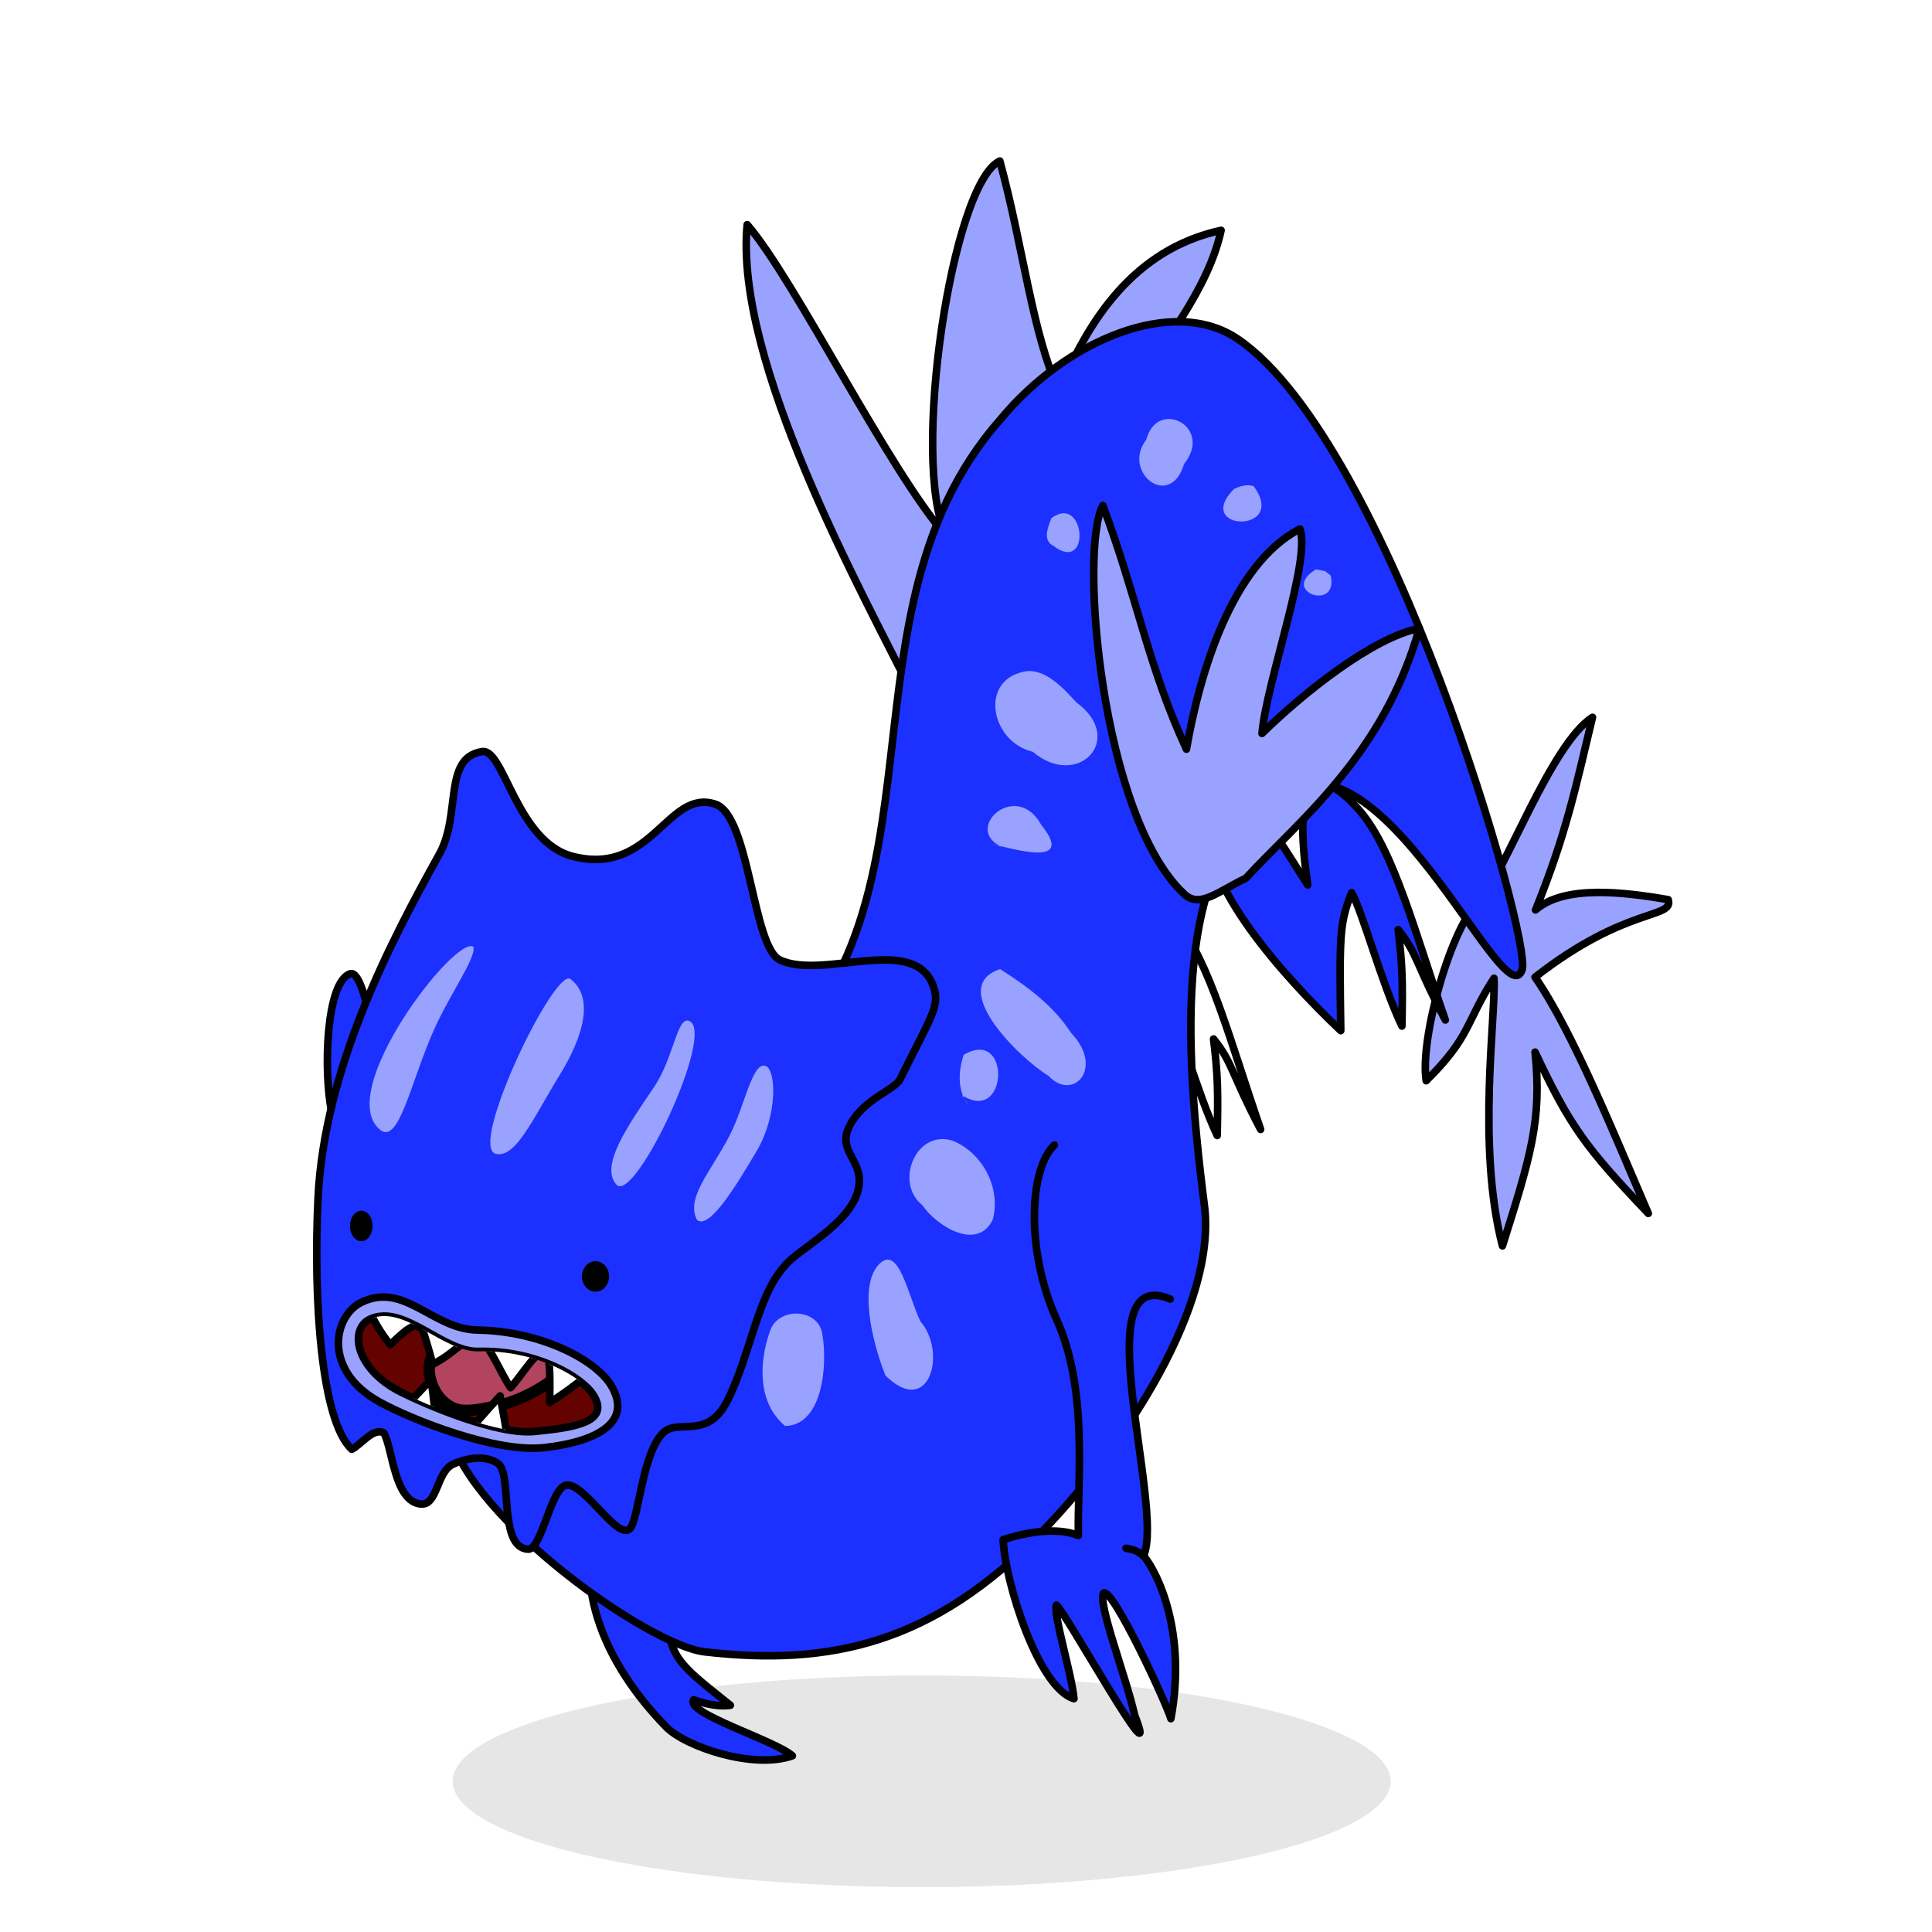 <?xml version="1.0" encoding="UTF-8" standalone="no"?>
<!-- Created with Inkscape (http://www.inkscape.org/) -->

<svg
   width="512"
   height="512"
   viewBox="0 0 512 512"
   version="1.1"
   id="svg5"
   xml:space="preserve"
   inkscape:version="1.2.1 (9c6d41e410, 2022-07-14)"
   sodipodi:docname="2.svg"
   xmlns:inkscape="http://www.inkscape.org/namespaces/inkscape"
   xmlns:sodipodi="http://sodipodi.sourceforge.net/DTD/sodipodi-0.dtd"
   xmlns="http://www.w3.org/2000/svg"
   xmlns:svg="http://www.w3.org/2000/svg">
	<sodipodi:namedview
   id="namedview7"
   pagecolor="#ffffff"
   bordercolor="#000000"
   borderopacity="0.25"
   inkscape:showpageshadow="2"
   inkscape:pageopacity="0.0"
   inkscape:pagecheckerboard="0"
   inkscape:deskcolor="#d1d1d1"
   inkscape:document-units="px"
   showgrid="false"
   inkscape:zoom="1.0337612"
   inkscape:cx="427.08123"
   inkscape:cy="288.26774"
   inkscape:window-width="1920"
   inkscape:window-height="1009"
   inkscape:window-x="-8"
   inkscape:window-y="-8"
   inkscape:window-maximized="1"
   inkscape:current-layer="layer1" />
	<defs
   id="defs2">
		
		<clipPath
   clipPathUnits="userSpaceOnUse"
   id="clipPath5683">
			<path
   style="fill:#f31d23;fill-opacity:1;stroke:#000000;stroke-width:3;stroke-linecap:round;stroke-linejoin:round;stroke-dasharray:none;stroke-opacity:1"
   d="m 178.044,445.184 c -9.422,0.237 -19.601,-12.524 -28.567,-8.612 -5.844,2.55 -4.076,13.314 7.976,19.369 6.977,3.505 25.614,11.467 35.552,10.468 10.108,-1.016 20.173,-2.357 15.494,-9.69 -3.035,-4.757 -15.158,-11.92 -30.454,-11.535 z"
   id="path5685"
   sodipodi:nodetypes="ssssss" />
		</clipPath>
    <linearGradient
   id="rainbow"
   gradientUnits="userSpaceOnUse">
      <stop
   offset="20%"
   stop-color="rgb(255,0,0)"
   id="stop7" />
      <stop
   offset="40%"
   stop-color="rgb(255,255,0)"
   id="stop9" />
      <stop
   offset="60%"
   stop-color="rgb(0,192,255)"
   id="stop11" />
      <stop
   offset="80%"
   stop-color="rgb(192,0,255)"
   id="stop13" />
    </linearGradient>
      <clipPath
   clipPathUnits="userSpaceOnUse"
   id="clipPath7255"><path
     style="display:inline;fill:#f31d23;fill-opacity:1;stroke:#000000;stroke-width:3;stroke-linecap:round;stroke-linejoin:round;stroke-dasharray:none;stroke-opacity:1"
     d="m 178.044,445.184 c -9.422,0.237 -19.601,-12.524 -28.567,-8.612 -5.844,2.55 -4.076,13.314 7.976,19.369 6.977,3.505 25.614,11.467 35.552,10.468 10.108,-1.016 20.173,-2.357 15.494,-9.69 -3.035,-4.757 -15.158,-11.92 -30.454,-11.535 z"
     id="path7257"
     sodipodi:nodetypes="ssssss"
     inkscape:label="cli[" /></clipPath><clipPath
   clipPathUnits="userSpaceOnUse"
   id="clipPath7259"><path
     style="display:inline;fill:#f31d23;fill-opacity:1;stroke:#000000;stroke-width:3;stroke-linecap:round;stroke-linejoin:round;stroke-dasharray:none;stroke-opacity:1"
     d="m 181.188,446.031 c -9.422,0.237 -19.601,-12.524 -28.567,-8.612 -5.844,2.55 -4.076,13.314 7.976,19.369 6.977,3.505 25.614,11.467 35.552,10.468 10.108,-1.016 20.173,-2.357 15.494,-9.69 -3.035,-4.757 -15.158,-11.92 -30.454,-11.535 z"
     id="path7261"
     sodipodi:nodetypes="ssssss"
     inkscape:label="cli[" /></clipPath><clipPath
   clipPathUnits="userSpaceOnUse"
   id="clipPath7263"><path
     style="display:inline;fill:#f31d23;fill-opacity:1;stroke:#000000;stroke-width:3;stroke-linecap:round;stroke-linejoin:round;stroke-dasharray:none;stroke-opacity:1"
     d="m 178.044,445.184 c -9.422,0.237 -19.601,-12.524 -28.567,-8.612 -5.844,2.55 -4.076,13.314 7.976,19.369 6.977,3.505 25.614,11.467 35.552,10.468 10.108,-1.016 20.173,-2.357 15.494,-9.69 -3.035,-4.757 -15.158,-11.92 -30.454,-11.535 z"
     id="path7265"
     sodipodi:nodetypes="ssssss"
     inkscape:label="cli[" /></clipPath></defs>
	<g
   inkscape:groupmode="layer"
   id="layer3"
   inkscape:label="Layer 2"
   style="display:inline">
		<ellipse
   style="fill:#000000;fill-opacity:0.1;stroke:none;stroke-width:2.184;stroke-linecap:round;stroke-linejoin:round;stroke-dasharray:none;stroke-opacity:1"
   id="path7282"
   cx="244.254"
   cy="472.063"
   rx="124.303"
   ry="28.053" />
	</g>
	<g
   inkscape:label="Layer 1"
   inkscape:groupmode="layer"
   id="layer1"
   transform="translate(-51.269,-87.061)"
   style="display:inline">
		<path
   class="primaryColor"
   style="fill:url(#GradientRepeat);fill-opacity:1;stroke:#000000;stroke-width:2;stroke-linecap:round;stroke-linejoin:round;stroke-dasharray:none;stroke-opacity:1"
   d="m 323.007,334.123 c -3.138,15.64 20.162,41.318 34.634,55.045 -0.359,-25.449 -0.297,-28.551 2.924,-36.562 2.799,4.824 7.927,24.095 13.282,35.379 0.252,-11.979 0.165,-15.946 -0.972,-25.579 5.124,6.34 4.662,9.148 12.478,23.969 -7.965,-23 -13.538,-44.722 -22.405,-55.229 -7.678,-9.098 -19.191,-15.923 -14.014,19.389 -5.552,-8.311 -23.652,-41.194 -25.927,-16.412 z"
   id="path5859-5"
   sodipodi:nodetypes="ccccccscc" />
		<path
   style="fill:#99a2fe;fill-opacity:1;stroke:#000000;stroke-width:2;stroke-linecap:round;stroke-linejoin:round;stroke-dasharray:none;stroke-opacity:1"
   d="m 294.072,272.79 c -14.489,-29.035 -48.238,-89.734 -44.798,-126.201 12.515,14.381 37.593,65.311 52.786,82.519 -9.641,-19.517 1.548,-93.65 14.183,-99.374 6.326,23.341 8.495,45.342 15.673,61.045 7.661,-18.638 19.737,-37.626 42.958,-42.683 -6.369,29.673 -47.31,63.586 -59.339,90.788 -7.478,10.333 -10.544,27.155 -21.462,33.906 z"
   id="path5851"
   sodipodi:nodetypes="cccccccc"
   class="secondaryColor" />
		<path
   style="fill:#99a2fe;fill-opacity:1;stroke:#000000;stroke-width:2;stroke-linecap:round;stroke-linejoin:round;stroke-dasharray:none;stroke-opacity:1"
   d="m 443.526,325.51 c -7.537,6.562 -16.062,36.573 -14.303,47.959 11.917,-11.83 10.237,-15.13 17.965,-27.171 0.549,9.951 -4.607,44.569 2.244,70.938 7.364,-23.392 10.543,-33.254 8.642,-51.361 9.297,19.722 13.357,25.221 30.016,42.762 -8.96,-20.797 -20.151,-48.43 -30.021,-62.614 24.183,-18.911 36.84,-15.431 35.301,-20.541 -11.901,-2.068 -27.598,-3.935 -35.168,2.724 8.163,-20.189 10.667,-32.624 15.094,-51.055 -11.074,7.102 -23.222,41.304 -29.773,48.359 z"
   id="path5861"
   sodipodi:nodetypes="ccccccccccc"
   class="secondaryColor" />
		<path
   style="fill:#1c30ff;fill-opacity:1;stroke:#000000;stroke-width:2;stroke-linecap:round;stroke-linejoin:round;stroke-dasharray:none;stroke-opacity:1"
   d="m 210.498,486.931 c -6.862,15.992 -2.581,37.292 17.279,57.765 5.125,5.283 23.198,11.345 33.484,7.67 -4.641,-4.127 -28.581,-11.308 -26.146,-14.853 0,0 5.214,2.128 9.716,1.465 -10.16,-8.144 -14.875,-11.457 -16.061,-18.247 -2.557,-14.639 2.223,-26.335 -18.272,-33.8 z"
   id="path5863"
   sodipodi:nodetypes="cscscsc"
   class="primaryColor" />
		<path
   style="fill:#1c30ff;fill-opacity:1;stroke:#000000;stroke-width:2;stroke-linecap:round;stroke-linejoin:round;stroke-dasharray:none;stroke-opacity:1"
   d="m 170.252,466.742 c 6.099,23.245 52.99,56.388 67.809,58.088 33.154,3.803 60.525,-2.084 89.493,-32.01 22.328,-23.067 46.242,-60.235 42.896,-86.322 -6.293,-49.057 -7.436,-97.365 23.094,-110.669 26.486,-11.541 56.648,61.068 61.094,48.24 2.72,-7.848 -35.134,-139.583 -75.244,-167.112 -17.195,-11.801 -45.715,0.278 -62.965,21.207 -47.964,54.168 -6.911,139.285 -73.587,179.528 -20.492,13.199 -45.088,18.657 -69.206,19.402"
   id="path5752"
   sodipodi:nodetypes="cssssssccc"
   class="primaryColor" />
		<path
   style="fill:#1c30ff;fill-opacity:1;stroke:#000000;stroke-width:2;stroke-linecap:round;stroke-linejoin:round;stroke-opacity:1;stroke-dasharray:none"
   d="m 139.132,381.658 c -2.191,-11.006 -1.437,-34.528 4.991,-36.559 3.273,-1.035 6.693,17.828 3.692,11.708"
   id="path3216"
   sodipodi:nodetypes="csc"
   class="primaryColor" />
		<path
   style="fill:#1c30ff;fill-opacity:1;stroke:#000000;stroke-width:2;stroke-linecap:round;stroke-linejoin:round;stroke-opacity:1;stroke-dasharray:none"
   d="m 179.05,286.241 c -10.476,1.555 -5.505,16.655 -11.334,27.136 -13.109,23.568 -30.552,56.931 -32.17,91.317 -1.264,26.857 0.821,58.944 8.943,66.445 2.228,-1.018 5.783,-5.942 8.53,-4.312 2.388,4.395 2.726,18.114 9.757,18.819 4.481,0.45 4.158,-8.491 8.477,-10.52 3.606,-1.694 8.68,-2.534 11.95,-0.258 3.979,2.769 -0.023,22.292 8.003,22.751 3.704,0.212 6.115,-16.931 10.383,-17.01 4.858,-0.09 13.504,14.883 16.64,11.523 2.38,-2.464 3.227,-20.565 9.069,-25.604 3.892,-3.357 11.528,1.973 16.647,-8.086 6.075,-11.937 8.013,-27.802 15.067,-35.641 3.267,-4.508 17.383,-11.093 19.667,-20.331 1.891,-7.646 -5.401,-9.985 -2.589,-16.343 3.413,-7.718 12.215,-10.051 13.731,-13.111 8.264,-16.672 10.527,-19.297 8.915,-24.236 -4.772,-14.622 -29.126,-1.891 -40.772,-7.313 -7.283,-3.391 -8.014,-38.27 -17.125,-41.295 -12.691,-4.214 -16.703,19.097 -37.64,13.879 -15.089,-3.76 -18.287,-28.678 -24.148,-27.808 z"
   id="path1669"
   sodipodi:nodetypes="sssccasssscsscssssssss"
   class="primaryColor" />
		<path
   style="fill:#99a2fe;fill-opacity:1;stroke:none;stroke-width:2;stroke-linecap:round;stroke-linejoin:round;stroke-opacity:1;stroke-dasharray:none"
   d="m 152.103,386.545 c -12.64,-9.836 20.051,-52.115 24.659,-48.542 0.58,3.135 -6.196,12.334 -10.56,22.113 -5.924,13.277 -9.186,30.253 -14.099,26.43 z"
   id="path3219"
   sodipodi:nodetypes="scss"
   class="secondaryColor" />
		<path
   style="fill:#99a2fe;fill-opacity:1;stroke:none;stroke-width:2;stroke-linecap:round;stroke-linejoin:round;stroke-opacity:1;stroke-dasharray:none"
   d="m 182.643,392.833 c -7.333,-1.912 15.645,-49.524 19.808,-46.322 6.364,4.894 3.42,15.236 -2.833,25.397 -6.924,11.251 -11.704,22.299 -16.975,20.925 z"
   id="path3221"
   sodipodi:nodetypes="ssss"
   class="secondaryColor" />
		<path
   style="fill:#99a2fe;fill-opacity:1;stroke:none;stroke-width:2;stroke-linecap:round;stroke-linejoin:round;stroke-opacity:1;stroke-dasharray:none"
   d="m 235.985,410.36 c -3.039,-5.878 3.531,-12.563 8.61,-22.315 4.036,-7.747 5.996,-19.7 9.559,-18.504 2.853,0.958 3.234,13.071 -2.345,22.532 -5.549,9.411 -12.597,20.966 -15.824,18.287 z"
   id="path3225"
   sodipodi:nodetypes="csssc"
   class="secondaryColor" />
		<path
   style="fill:#99a2fe;fill-opacity:1;stroke:none;stroke-width:2;stroke-linecap:round;stroke-linejoin:round;stroke-opacity:1;stroke-dasharray:none"
   d="m 214.589,400.963 c -4.363,-5.007 2.999,-15.445 10.02,-25.842 5.214,-7.721 6.053,-18.663 9.235,-17.522 7.39,2.649 -14.46,48.867 -19.255,43.364 z"
   id="path3227"
   sodipodi:nodetypes="ssss"
   class="secondaryColor" />
		<ellipse
   style="display:inline;fill:#000000;fill-opacity:1;stroke:none;stroke-width:2;stroke-linecap:round;stroke-linejoin:round;stroke-opacity:1;stroke-dasharray:none"
   id="path3281"
   cx="147.013"
   cy="411.953"
   rx="2.994"
   ry="4.042"
   class="secondaryColor" />
		<ellipse
   style="display:inline;fill:#000000;fill-opacity:1;stroke:none;stroke-width:2;stroke-linecap:round;stroke-linejoin:round;stroke-opacity:1;stroke-dasharray:none"
   id="path3283"
   cx="209.088"
   cy="425.331"
   rx="3.593"
   ry="4.042"
   inkscape:label="ignore" />
		<path
   style="fill:#99a2fe;fill-opacity:1;stroke:#000000;stroke-width:2;stroke-linecap:round;stroke-linejoin:round;stroke-opacity:1;stroke-dasharray:none"
   d="m 177.853,439.542 c -12.03,-0.207 -19.289,-12.827 -30.734,-7.391 -7.46,3.544 -10.555,18.087 4.83,26.502 8.906,4.871 30.787,13.439 43.473,12.051 12.903,-1.412 23.841,-6.188 17.868,-16.38 -3.874,-6.61 -18.203,-14.485 -35.437,-14.782 z"
   id="path3285"
   sodipodi:nodetypes="ssssss"
   class="secondaryColor" />
		<path
   style="display:inline;fill:#640200;fill-opacity:1;stroke:#000000;stroke-width:2;stroke-linecap:round;stroke-linejoin:round;stroke-dasharray:none;stroke-opacity:1"
   d="m 178.044,445.184 c -9.422,0.237 -19.601,-12.524 -28.567,-8.612 -5.844,2.55 -4.076,13.314 7.976,19.369 6.977,3.505 25.614,11.467 35.552,10.468 10.108,-1.016 20.173,-2.357 15.494,-9.69 -3.035,-4.757 -15.158,-11.92 -30.454,-11.535 z"
   id="path3285-6"
   sodipodi:nodetypes="ssssss"
   inkscape:label="ignore" /><path
   style="display:inline;fill:#b34460;fill-opacity:1;stroke:#000000;stroke-width:3;stroke-linecap:round;stroke-linejoin:round;stroke-opacity:1"
   d="m 191.276,421.173 c -6.099,11.109 -20.042,14.949 -25.905,26.223 -1.542,5.056 2.028,12.24 7.698,13.295 3.66,0.506 7.339,-0.609 10.911,-1.281 14.497,-3.915 26.002,-16.116 30.488,-30.259"
   id="path3941"
   clip-path="url(#clipPath7263)"
   sodipodi:nodetypes="ccccc" />
		<path
   style="display:inline;fill:#ffffff;fill-opacity:1;stroke:#000000;stroke-width:2;stroke-linecap:round;stroke-linejoin:round;stroke-dasharray:none;stroke-opacity:1"
   d="m 157.492,466.788 c 1.975,-3.705 5.156,-6.964 11.114,-13.231 1.841,10.95 0.012,10.755 4.627,16.005 5.616,-1.444 5.239,-2.559 13.711,-11.73 2.199,11.749 2.141,12.194 2.286,14.944"
   id="path3340"
   sodipodi:nodetypes="ccccc"
   clip-path="url(#clipPath7259)"
   inkscape:label="ignore"
   transform="translate(-3.144,-0.846)" />
		<path
   style="display:inline;fill:#ffffff;fill-opacity:1;stroke:#000000;stroke-width:2;stroke-linecap:round;stroke-linejoin:round;stroke-dasharray:none;stroke-opacity:1"
   d="m 145.107,427.035 c 2.567,2.953 3.82,9.187 9.558,16.378 5.963,-5.684 4.558,-3.581 7.828,-6.084 0,0 1.258,3.003 3.479,11.297 6.563,-3.532 5.722,-5.009 12.362,-7.489 3.715,4.571 5.715,9.934 8.232,13.68 3.068,-3.34 7.044,-10.263 9.111,-9.401 1.734,0.723 1.226,9.602 1.283,13.309 3.991,-2.453 10.822,-7.487 15.664,-12.303"
   id="path3338"
   sodipodi:nodetypes="ccccccscc"
   clip-path="url(#clipPath7255)"
   inkscape:label="ignore" />
			
		
		<path
   style="fill:#99a2fe;fill-opacity:1;stroke:none;stroke-width:2;stroke-linecap:round;stroke-linejoin:round;stroke-dasharray:none;stroke-opacity:1"
   d="m 255.378,439.657 c -3.019,8.411 -3.408,19.088 3.944,25.309 10.095,-0.193 11.295,-16.475 9.855,-24.42 -1.046,-6.77 -11.517,-7.246 -13.799,-0.888 z"
   id="path5817"
   sodipodi:nodetypes="sccs"
   class="secondaryColor" />
		<path
   style="fill:#99a2fe;fill-opacity:1;stroke:none;stroke-width:2;stroke-linecap:round;stroke-linejoin:round;stroke-dasharray:none;stroke-opacity:1"
   d="m 284.332,421.986 c -5.395,5.315 -2.276,19.801 1.573,29.581 11.518,11.432 16.506,-5.959 9.262,-14.358 -3.276,-6.896 -5.682,-20.299 -10.835,-15.223 z"
   id="path5819"
   sodipodi:nodetypes="sccs"
   class="secondaryColor" />
		<path
   style="fill:#99a2fe;fill-opacity:1;stroke:none;stroke-width:2;stroke-linecap:round;stroke-linejoin:round;stroke-dasharray:none;stroke-opacity:1"
   d="m 306.164,377.263 c 12.309,8.074 13.188,-18.186 0.484,-10.641 -1.484,4.405 -1.725,9.781 1.451,13.543"
   id="path5823"
   class="secondaryColor" />
		<path
   style="fill:#99a2fe;fill-opacity:1;stroke:none;stroke-width:2;stroke-linecap:round;stroke-linejoin:round;stroke-dasharray:none;stroke-opacity:1"
   d="m 313.419,310.517 c 6.606,1.62 23.013,6.591 13.764,-4.901 -6.67,-12.101 -21.008,1.241 -10.378,5.868"
   id="path5827"
   class="secondaryColor" />
		<path
   style="fill:#99a2fe;fill-opacity:1;stroke:none;stroke-width:2;stroke-linecap:round;stroke-linejoin:round;stroke-dasharray:none;stroke-opacity:1"
   d="m 322.608,265.052 c -11.909,2.47 -8.75,18.589 2.351,21.24 11.931,10.105 24.777,-3.375 11.595,-13.065 -3.697,-4.035 -8.573,-9.29 -13.946,-8.175 z"
   id="path5835"
   sodipodi:nodetypes="sccs"
   class="secondaryColor" />
		<path
   style="fill:#99a2fe;fill-opacity:1;stroke:none;stroke-width:2;stroke-linecap:round;stroke-linejoin:round;stroke-dasharray:none;stroke-opacity:1"
   d="m 330.347,231.678 c 10.251,7.763 8.531,-14.096 -0.484,-7.255 -0.799,2.306 -2.401,5.664 0.484,7.255 z"
   id="path5837"
   class="secondaryColor" />
		<path
   style="fill:#99a2fe;fill-opacity:1;stroke:none;stroke-width:2;stroke-linecap:round;stroke-linejoin:round;stroke-dasharray:none;stroke-opacity:1"
   d="m 355.014,203.625 c -6.57,8.553 6.37,18.761 10.047,6.386 7.901,-9.858 -7.096,-17.597 -10.047,-6.386 z"
   id="path5841"
   class="secondaryColor" />
		<path
   style="fill:#99a2fe;fill-opacity:1;stroke:none;stroke-width:2;stroke-linecap:round;stroke-linejoin:round;stroke-dasharray:none;stroke-opacity:1"
   d="m 378.231,216.684 c -10.889,11.276 14.557,11.874 5.273,-0.777 -1.759,-0.604 -3.681,-0.018 -5.273,0.777 z"
   id="path5843"
   class="secondaryColor" />
		<path
   style="fill:#99a2fe;fill-opacity:1;stroke:none;stroke-width:2;stroke-linecap:round;stroke-linejoin:round;stroke-dasharray:none;stroke-opacity:1"
   d="m 399.996,237.966 c -9.686,5.829 6.066,11.339 3.927,1.611 l -1.517,-1.182 z"
   id="path5845"
   class="secondaryColor" />
		<path
   style="fill:#99a2fe;fill-opacity:1;stroke:none;stroke-width:2;stroke-linecap:round;stroke-linejoin:round;stroke-dasharray:none;stroke-opacity:1"
   d="m 316.321,343.89 c -14.257,4.668 5.067,23.589 12.791,28.263 6.54,6.989 14.925,-2.022 6.018,-11.342 -4.636,-7.2 -11.681,-12.395 -18.809,-16.921 z"
   id="path5847"
   sodipodi:nodetypes="cccc"
   class="secondaryColor" />
		<path
   style="fill:#99a2fe;fill-opacity:1;stroke:none;stroke-width:2;stroke-linecap:round;stroke-linejoin:round;stroke-dasharray:none;stroke-opacity:1"
   d="m 303.745,389.355 c -9.78,-3.073 -15.524,11.149 -8.051,17.074 3.71,5.5 14.464,12.293 18.633,3.928 2.322,-8.33 -2.617,-17.763 -10.582,-21.002 z"
   id="path5849"
   class="secondaryColor" />
		<path
   style="fill:#1c30ff;fill-opacity:1;stroke:#000000;stroke-width:2;stroke-linecap:round;stroke-linejoin:round;stroke-dasharray:none;stroke-opacity:1"
   d="m 371.889,305.191 c -3.12,15.643 20.21,41.294 34.699,55.005 -0.389,-25.449 -0.331,-28.551 2.881,-36.566 2.805,4.821 7.955,24.086 13.324,35.363 0.238,-11.979 0.146,-15.946 -1.002,-25.578 5.131,6.334 4.673,9.142 12.506,23.955 -7.992,-22.991 -13.59,-44.706 -22.47,-55.203 -7.688,-9.089 -19.209,-15.9 -13.991,19.406 -5.561,-8.305 -23.7,-41.166 -25.946,-16.381 z"
   id="path5859"
   sodipodi:nodetypes="ccccccscc"
   class="primaryColor" />
		<path
   style="fill:#99a2fe;fill-opacity:1;stroke:#000000;stroke-width:2;stroke-linecap:round;stroke-linejoin:round;stroke-dasharray:none;stroke-opacity:1"
   d="m 365.171,324.059 c -22.108,-20.391 -28.011,-91.276 -21.647,-103.028 9.031,24.016 11.945,42.484 22.167,64.577 3.45,-19.987 11.999,-49.042 30.066,-58.367 3.029,8.005 -8.903,40.722 -10.05,54.195 10.945,-10.71 29.272,-25.385 41.687,-27.856 -9.52,33.87 -32.48,51.459 -45.976,66.225 -7.234,3.397 -12.132,8.05 -16.248,4.254 z"
   id="path5853"
   sodipodi:nodetypes="sccccccs"
   class="secondaryColor" />
		<path
   style="fill:#1c30ff;fill-opacity:1;stroke:#000000;stroke-width:2;stroke-linecap:round;stroke-linejoin:round;stroke-dasharray:none;stroke-opacity:1"
   d="m 330.691,390.507 c -6.647,6.287 -7.7,27.897 0.633,46.348 8.444,18.698 5.403,42.79 5.723,57.127 -4.121,-1.683 -10.922,-1.784 -19.938,1.105 0.525,11.533 9.439,39.389 18.77,42.149 -0.535,-6.312 -5.489,-22.192 -4.668,-24.807 1.847,0.805 28.483,48.916 20.769,29.224 -2.273,-10.176 -10.041,-30.204 -8.204,-32.434 2.521,-1.204 16.644,29.289 17.789,33.315 4.183,-22.419 -3.226,-38.339 -7.244,-43.193 5.73,-12.744 -15.921,-77.714 7.064,-68.014"
   id="path5865"
   sodipodi:nodetypes="csccccccccc"
   class="primaryColor" />
		<path
   style="fill:none;fill-opacity:1;stroke:#000000;stroke-width:2;stroke-linecap:round;stroke-linejoin:round;stroke-dasharray:none;stroke-opacity:1"
   d="m 354.54,499.591 c -1.789,-1.559 -2.795,-1.863 -4.858,-2.23"
   id="path7017"
   sodipodi:nodetypes="cc"
   class="secondaryColor" />
	</g>
</svg>
